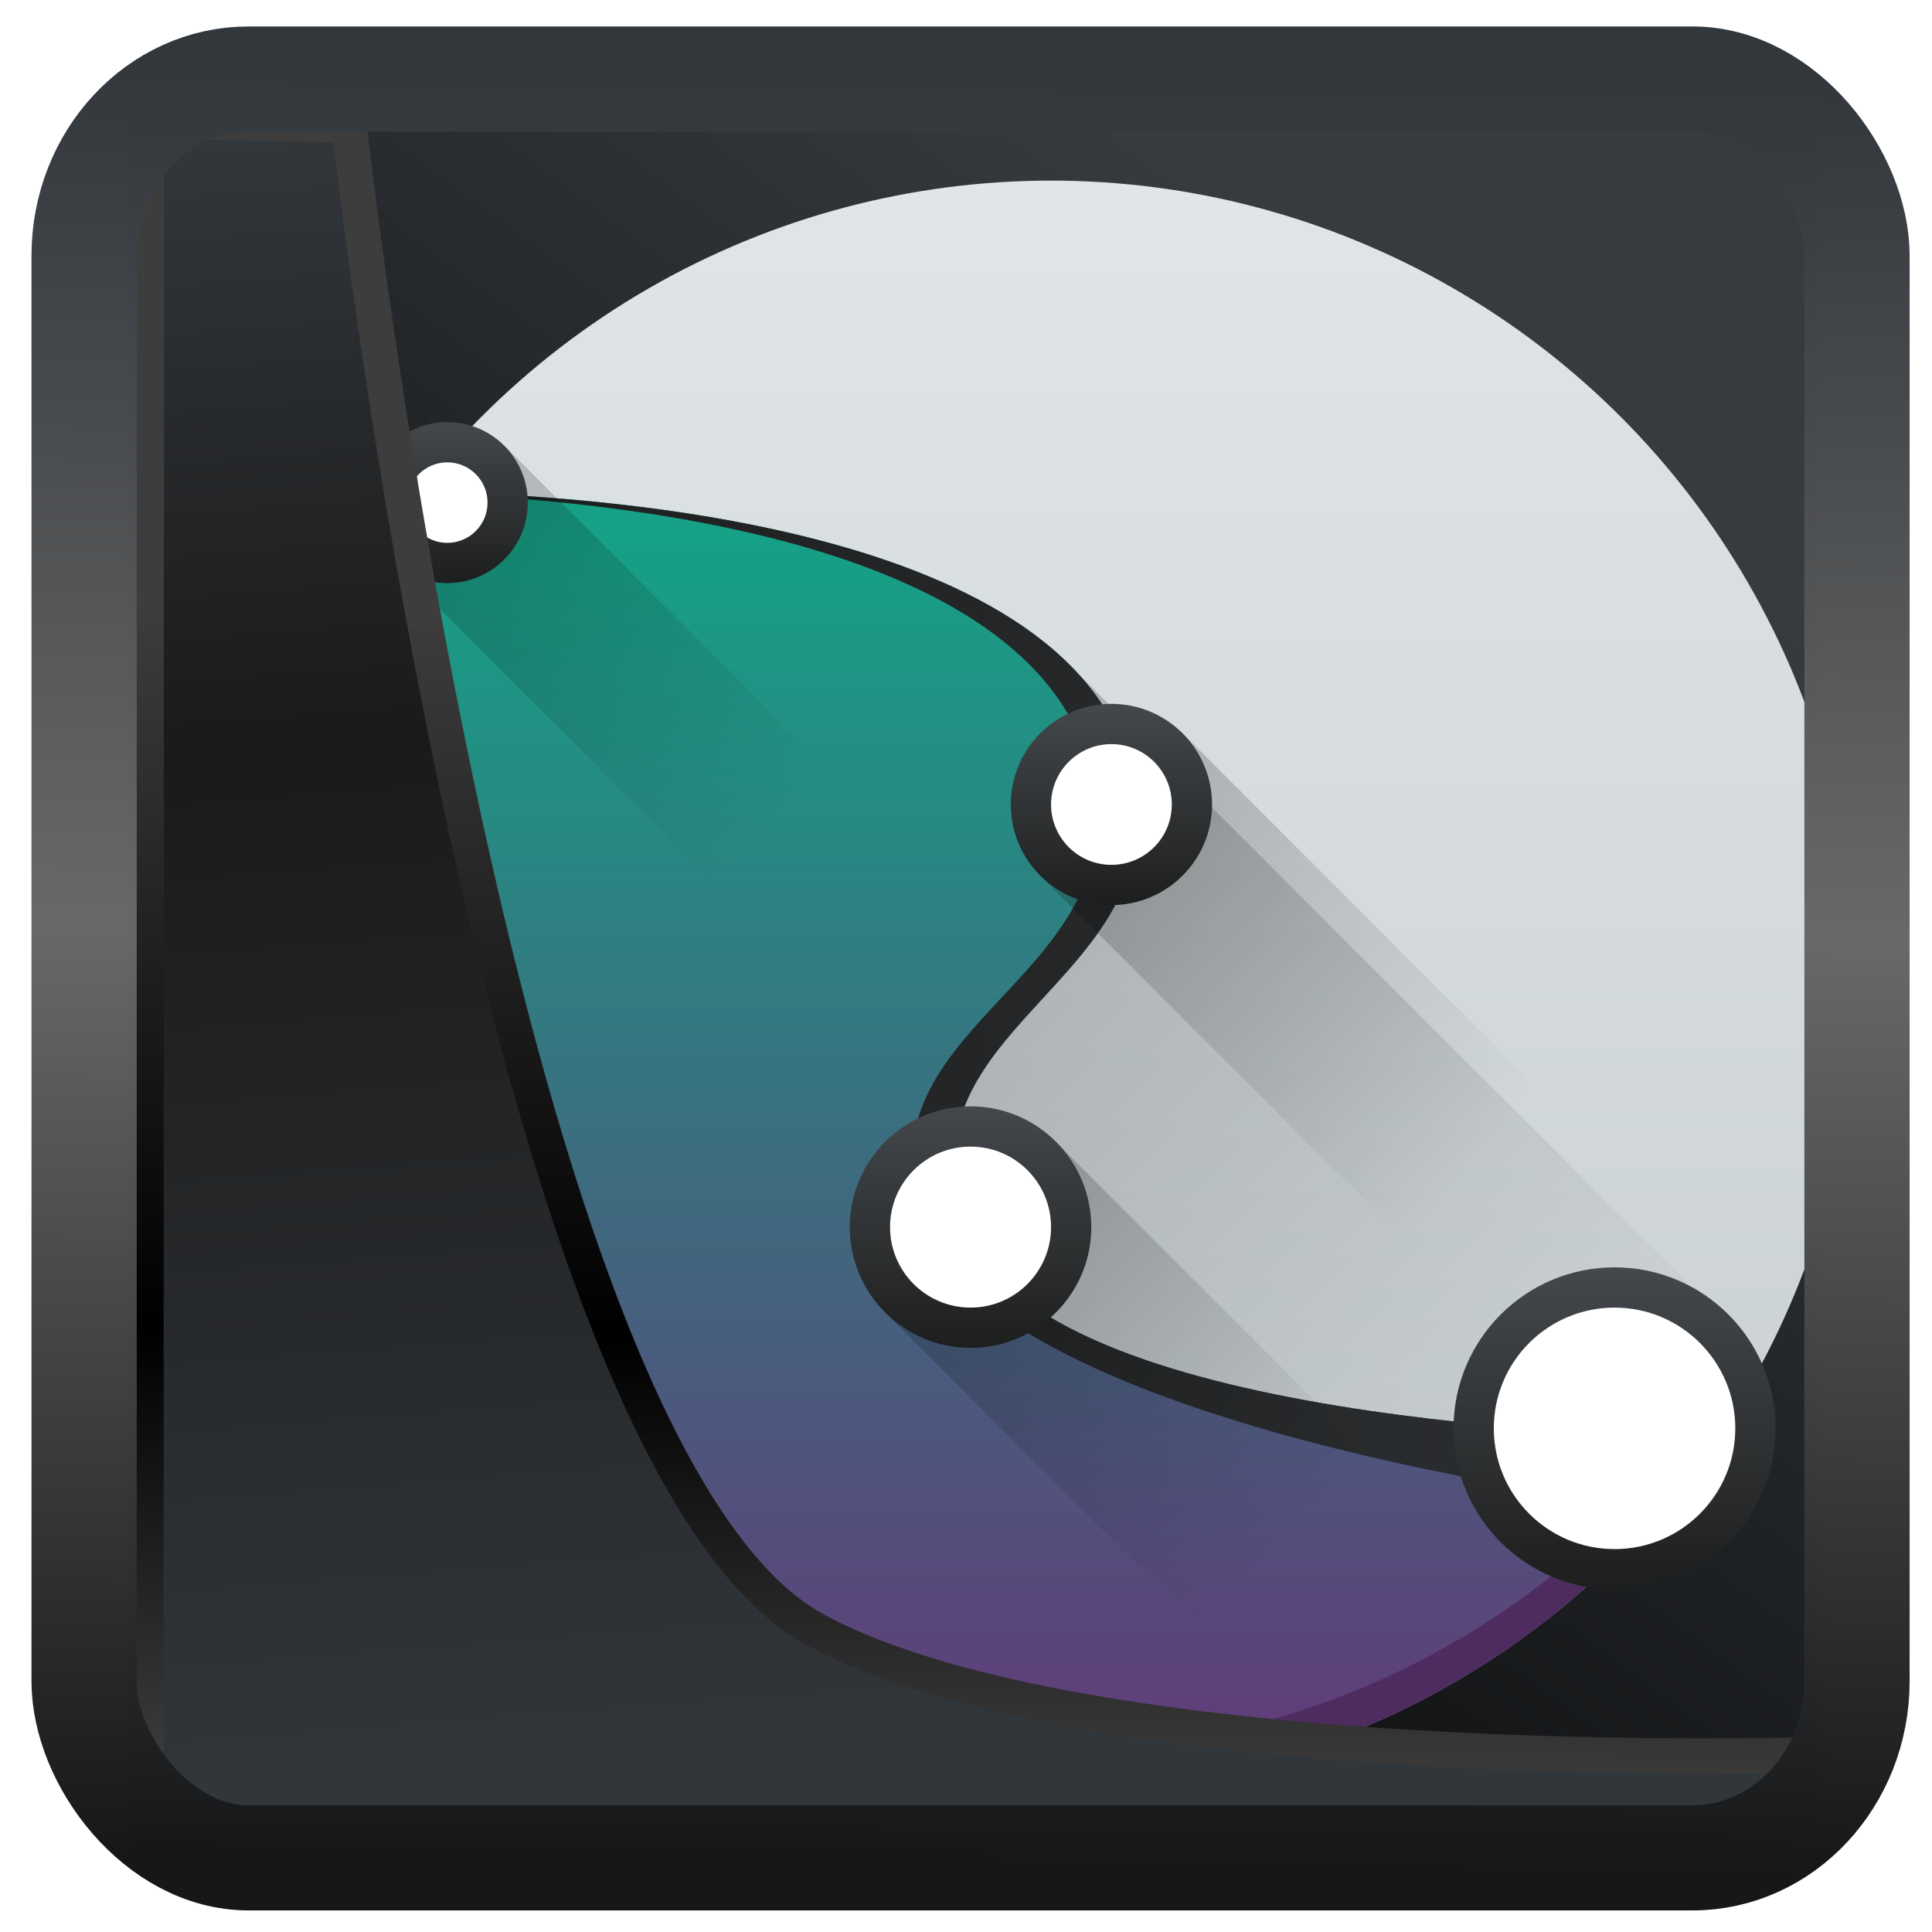<?xml version="1.0" encoding="UTF-8" standalone="no"?>
<!-- Created with Inkscape (http://www.inkscape.org/) -->

<svg
   width="48"
   height="48"
   version="1.1"
   viewBox="0 0 48 48"
   id="svg22"
   sodipodi:docname="karbon.svg"
   inkscape:version="1.1.2 (0a00cf5339, 2022-02-04)"
   xmlns:inkscape="http://www.inkscape.org/namespaces/inkscape"
   xmlns:sodipodi="http://sodipodi.sourceforge.net/DTD/sodipodi-0.dtd"
   xmlns:xlink="http://www.w3.org/1999/xlink"
   xmlns="http://www.w3.org/2000/svg"
   xmlns:svg="http://www.w3.org/2000/svg">
  <sodipodi:namedview
     id="namedview24"
     pagecolor="#ffffff"
     bordercolor="#666666"
     borderopacity="1.0"
     inkscape:showpageshadow="2"
     inkscape:pageopacity="0.0"
     inkscape:pagecheckerboard="0"
     inkscape:deskcolor="#d1d1d1"
     showgrid="false"
     inkscape:zoom="10.4"
     inkscape:cx="-8.75"
     inkscape:cy="32.548077"
     inkscape:window-width="3440"
     inkscape:window-height="1359"
     inkscape:window-x="0"
     inkscape:window-y="0"
     inkscape:window-maximized="1"
     inkscape:current-layer="svg22"
     inkscape:pageshadow="2" />
  <defs
     id="defs12">
    <linearGradient
       inkscape:collect="always"
       id="linearGradient917">
      <stop
         style="stop-color:#000000;stop-opacity:0.996"
         offset="0"
         id="stop913" />
      <stop
         style="stop-color:#353a3f;stop-opacity:0.996"
         offset="1"
         id="stop915" />
    </linearGradient>
    <linearGradient
       id="linearGradient1005-3-3"
       x1="5.253"
       x2="9.382"
       y1="15.383"
       y2="2.942"
       gradientTransform="matrix(1,0,0,1,1.632,-0.617)"
       gradientUnits="userSpaceOnUse">
      <stop
         stop-color="#fa8200"
         offset="0"
         id="stop2" />
      <stop
         stop-color="#ff9600"
         offset=".37"
         id="stop4" />
      <stop
         stop-color="#ffb400"
         offset="1"
         id="stop6" />
    </linearGradient>
    <filter
       id="filter4014"
       x="-0.062"
       y="-0.058"
       width="1.125"
       height="1.115"
       color-interpolation-filters="sRGB">
      <feGaussianBlur
         stdDeviation="1.094"
         id="feGaussianBlur9" />
    </filter>
    <linearGradient
       inkscape:collect="always"
       xlink:href="#linearGradient3487"
       id="linearGradient3403"
       gradientUnits="userSpaceOnUse"
       x1="6.949"
       y1="4.555"
       x2="11.215"
       y2="59.052" />
    <linearGradient
       id="linearGradient3487">
      <stop
         style="stop-color:#32373c;stop-opacity:1"
         offset="0"
         id="stop3481" />
      <stop
         id="stop3483"
         offset="0.368"
         style="stop-color:#1a1a1a;stop-opacity:1" />
      <stop
         style="stop-color:#31363b;stop-opacity:1"
         offset="1"
         id="stop3485" />
    </linearGradient>
    <linearGradient
       inkscape:collect="always"
       xlink:href="#linearGradient20604"
       id="linearGradient20558"
       gradientUnits="userSpaceOnUse"
       x1="25.802"
       y1="20.374"
       x2="25.111"
       y2="58.913" />
    <linearGradient
       id="linearGradient20604">
      <stop
         id="stop20598"
         offset="0"
         style="stop-color:#3d3d3d;stop-opacity:1" />
      <stop
         style="stop-color:#000000;stop-opacity:1"
         offset="0.618"
         id="stop20600" />
      <stop
         id="stop20602"
         offset="1"
         style="stop-color:#3d3d3d;stop-opacity:1" />
    </linearGradient>
    <filter
       inkscape:collect="always"
       style="color-interpolation-filters:sRGB"
       id="filter20720"
       x="-0.017"
       y="-0.016"
       width="1.034"
       height="1.033">
      <feGaussianBlur
         inkscape:collect="always"
         stdDeviation="0.147"
         id="feGaussianBlur20722" />
    </filter>
    <linearGradient
       gradientTransform="translate(0.361,-0.13)"
       xlink:href="#linearGradient4555"
       id="linearGradient4557"
       x1="43.5"
       y1="64.012"
       x2="44.142"
       y2="0.306"
       gradientUnits="userSpaceOnUse" />
    <linearGradient
       id="linearGradient4555">
      <stop
         style="stop-color:#141618;stop-opacity:1"
         offset="0"
         id="stop4551" />
      <stop
         id="stop4559"
         offset="0.518"
         style="stop-color:#686868;stop-opacity:1" />
      <stop
         style="stop-color:#31363b;stop-opacity:1"
         offset="1"
         id="stop4553" />
    </linearGradient>
    <filter
       style="color-interpolation-filters:sRGB"
       id="filter4601"
       x="-0.03"
       width="1.06"
       y="-0.03"
       height="1.06">
      <feGaussianBlur
         stdDeviation="0.015"
         id="feGaussianBlur4603" />
    </filter>
    <linearGradient
       inkscape:collect="always"
       xlink:href="#linearGradient917"
       id="linearGradient919"
       x1="7.401"
       y1="41.743"
       x2="33.063"
       y2="7.107"
       gradientUnits="userSpaceOnUse" />
    <linearGradient
       id="f"
       y1="42.827"
       y2="4.113"
       x2="0"
       gradientUnits="userSpaceOnUse">
      <stop
         stop-color="#c6cdd1"
         id="stop38014" />
      <stop
         offset="1"
         stop-color="#e0e5e7"
         id="stop38016" />
    </linearGradient>
    <linearGradient
       xlink:href="#b"
       id="e"
       y1="24.02"
       x1="18.19"
       y2="40.19"
       x2="34.36"
       gradientUnits="userSpaceOnUse" />
    <linearGradient
       id="b"
       y1="14.849"
       y2="26.16"
       x2="0"
       gradientUnits="userSpaceOnUse">
      <stop
         id="stop38006" />
      <stop
         offset="1"
         stop-opacity="0"
         id="stop38008" />
    </linearGradient>
    <linearGradient
       id="a"
       y1="45"
       y2="13"
       x2="0"
       gradientUnits="userSpaceOnUse">
      <stop
         stop-color="#663579"
         id="stop38001" />
      <stop
         offset="1"
         stop-color="#16a085"
         id="stop38003" />
    </linearGradient>
    <linearGradient
       id="g"
       x1="8.213"
       x2="40.551"
       gradientUnits="userSpaceOnUse">
      <stop
         stop-color="#1d1e1e"
         id="stop38019" />
      <stop
         offset="1"
         stop-color="#2c2f32"
         id="stop38021" />
    </linearGradient>
    <linearGradient
       y2="26.16"
       x2="0"
       y1="14.849"
       gradientUnits="userSpaceOnUse"
       id="linearGradient38126"
       xlink:href="#b" />
    <linearGradient
       id="linearGradient927"
       y1="14.849"
       y2="26.16"
       x2="0"
       gradientUnits="userSpaceOnUse">
      <stop
         id="stop923" />
      <stop
         offset="1"
         stop-opacity="0"
         id="stop925" />
    </linearGradient>
    <linearGradient
       x2="11"
       x1="7"
       gradientTransform="translate(-21,-3)"
       gradientUnits="userSpaceOnUse"
       id="linearGradient38128"
       xlink:href="#h" />
    <linearGradient
       id="h"
       x1="7"
       x2="11"
       gradientUnits="userSpaceOnUse"
       gradientTransform="translate(-21,-3)">
      <stop
         stop-color="#1d1e1e"
         id="stop38024" />
      <stop
         offset="1"
         stop-color="#44484c"
         id="stop38026" />
    </linearGradient>
    <linearGradient
       xlink:href="#b"
       id="d"
       y1="36.77"
       y2="48.08"
       x2="0"
       gradientUnits="userSpaceOnUse" />
    <linearGradient
       id="linearGradient938"
       y1="14.849"
       y2="26.16"
       x2="0"
       gradientUnits="userSpaceOnUse">
      <stop
         id="stop934" />
      <stop
         offset="1"
         stop-opacity="0"
         id="stop936" />
    </linearGradient>
    <linearGradient
       xlink:href="#h"
       id="j"
       x1="19"
       x2="25"
       gradientUnits="userSpaceOnUse"
       gradientTransform="translate(-52,-8)" />
    <linearGradient
       id="linearGradient945"
       x1="7"
       x2="11"
       gradientUnits="userSpaceOnUse"
       gradientTransform="translate(-21,-3)">
      <stop
         stop-color="#1d1e1e"
         id="stop941" />
      <stop
         offset="1"
         stop-color="#44484c"
         id="stop943" />
    </linearGradient>
    <linearGradient
       xlink:href="#b"
       id="c"
       y1="31.885"
       y2="44.48"
       x2="0"
       gradientUnits="userSpaceOnUse" />
    <linearGradient
       id="linearGradient952"
       y1="14.849"
       y2="26.16"
       x2="0"
       gradientUnits="userSpaceOnUse">
      <stop
         id="stop948" />
      <stop
         offset="1"
         stop-opacity="0"
         id="stop950" />
    </linearGradient>
    <linearGradient
       xlink:href="#h"
       id="i"
       x1="23"
       x2="28"
       gradientUnits="userSpaceOnUse"
       gradientTransform="translate(-45,6)" />
    <linearGradient
       id="linearGradient959"
       x1="7"
       x2="11"
       gradientUnits="userSpaceOnUse"
       gradientTransform="translate(-21,-3)">
      <stop
         stop-color="#1d1e1e"
         id="stop955" />
      <stop
         offset="1"
         stop-color="#44484c"
         id="stop957" />
    </linearGradient>
    <linearGradient
       xlink:href="#h"
       id="k"
       x1="34"
       x2="42"
       gradientUnits="userSpaceOnUse"
       gradientTransform="translate(-73,3)" />
    <linearGradient
       id="linearGradient966"
       x1="7"
       x2="11"
       gradientUnits="userSpaceOnUse"
       gradientTransform="translate(-21,-3)">
      <stop
         stop-color="#1d1e1e"
         id="stop962" />
      <stop
         offset="1"
         stop-color="#44484c"
         id="stop964" />
    </linearGradient>
  </defs>
  <rect
     style="display:inline;fill:url(#linearGradient919);fill-opacity:1;fill-rule:evenodd;stroke:none;stroke-width:0.928;stroke-linejoin:round;stroke-miterlimit:7.8"
     id="rect1192"
     width="42.085"
     height="42.712"
     x="3.163"
     y="3.018"
     ry="0"
     inkscape:label="arriere" />
  <g
     transform="translate(2.113,0.487)"
     id="g38124">
    <circle
       style="fill:url(#f);stroke-width:2;stroke-linecap:round;stroke-linejoin:bevel"
       cx="24"
       cy="24"
       r="20"
       id="circle38034" />
    <g
       style="fill-rule:evenodd"
       id="g38044">
      <path
         style="opacity:0.2;fill:url(#e)"
         d="M 24.426,16 12,31 24.965,43.965 A 20,20 0 0 0 41.701,33.276 Z"
         id="path38036" />
      <path
         style="fill:url(#a)"
         d="M 8.235,11.732 C 5.499,15.237 4.008,19.554 4,24 4,35.05 12.954,44 24,44 30.631,43.999 36.831,40.711 40.552,35.222 38.301,35.195 23.846,34.861 21.956,30.134 19.911,25.022 27.068,24 26.045,18.888 24.765,12.488 12.386,11.781 8.235,11.731"
         id="path38038" />
      <path
         style="fill:#4f2c60"
         d="M 4.02,23.639 C 4.018,23.76 4.005,23.879 4.004,24 c 0,11.05 8.954,20 20,20 6.631,-10e-4 12.83,-3.288 16.551,-8.777 C 40.409,35.221 40.087,35.211 39.844,35.205 36.073,40.1 30.229,42.999 24.004,43 13.172,43 4.358,34.388 4.02,23.639"
         id="path38040" />
      <path
         style="fill:url(#g)"
         d="m 8.234,11.732 c -0.007,0.01 -0.014,0.02 -0.021,0.029 4.798,0.144 15.634,1.137 16.832,7.127 1.022,5.112 -6.179,6.09 -4.134,11.202 1.891,4.726 16.838,6.883 19.09,6.909 l 0.551,-1.777 C 38.301,35.195 23.847,34.861 21.956,30.134 19.911,25.022 27.068,24 26.046,18.888 24.766,12.488 12.386,11.781 8.235,11.732"
         id="path38042" />
    </g>
    <g
       style="stroke-width:2;stroke-linejoin:bevel"
       id="g38074">
      <g
         style="stroke-linecap:round"
         id="g38056">
        <rect
           style="opacity:0.2;fill:url(#linearGradient38126)"
           width="4"
           x="-4.12"
           y="14.85"
           height="15"
           transform="rotate(-45)"
           id="rect38046" />
        <circle
           style="fill:url(#linearGradient38128)"
           cx="-12"
           cy="9"
           r="2"
           transform="rotate(-90)"
           id="circle38048" />
        <circle
           style="fill:#ffffff"
           cx="9"
           cy="12"
           r="1"
           id="circle38050" />
        <rect
           style="opacity:0.2;fill:url(#d)"
           width="6"
           x="-8.66"
           y="36.77"
           height="12"
           transform="rotate(-45)"
           id="rect38052" />
        <circle
           style="fill:url(#j)"
           cx="-30"
           cy="22"
           r="3"
           transform="rotate(-90)"
           id="circle38054" />
      </g>
      <path
         style="opacity:0.2;fill:url(#c)"
         d="m 1.743,31.82 h 5 v 14 h -5 z"
         transform="rotate(-45)"
         id="path38058" />
      <g
         style="stroke-linecap:round"
         id="g38072">
        <circle
           style="fill:url(#i)"
           cx="-19.5"
           cy="25.5"
           r="2.5"
           transform="rotate(-90)"
           id="circle38060" />
        <g
           style="fill:#ffffff"
           id="g38066">
          <circle
             cx="25.5"
             cy="19.5"
             r="1.5"
             id="circle38062" />
          <circle
             cx="22"
             cy="30"
             r="2"
             id="circle38064" />
        </g>
        <circle
           style="fill:url(#k)"
           cx="-35"
           cy="38"
           r="4"
           transform="rotate(-90)"
           id="circle38068" />
        <circle
           style="fill:#ffffff"
           cx="38"
           cy="35"
           r="3"
           id="circle38070" />
      </g>
    </g>
  </g>
  <path
     style="display:inline;mix-blend-mode:normal;fill:url(#linearGradient3403);fill-opacity:1;stroke:url(#linearGradient20558);stroke-width:1.162;stroke-linecap:butt;stroke-linejoin:round;stroke-miterlimit:4;stroke-dasharray:none;stroke-opacity:1;filter:url(#filter20720)"
     d="M 4.704,3.981 4.691,60.802 H 58.595 l 1.022,-2.866 c 0,0 -23.875,0.766 -32.844,-4.14 C 16.258,48.042 11.401,4.098 11.401,4.098 Z"
     id="path1686"
     sodipodi:nodetypes="ccccscc"
     transform="matrix(0.752,0,0,0.752,0.1,0.025)"
     inkscape:label="folder" />
  <rect
     style="display:inline;fill:none;fill-opacity:1;stroke:url(#linearGradient4557);stroke-width:3.714;stroke-linejoin:round;stroke-miterlimit:7.8;stroke-dasharray:none;stroke-opacity:0.995;filter:url(#filter4601)"
     id="rect4539"
     width="62.567"
     height="62.867"
     x="1.032"
     y="0.596"
     ry="6.245"
     rx="5.803"
     transform="matrix(0.704,0,0,0.703,1.363,1.544)"
     inkscape:label="contour" />
</svg>
